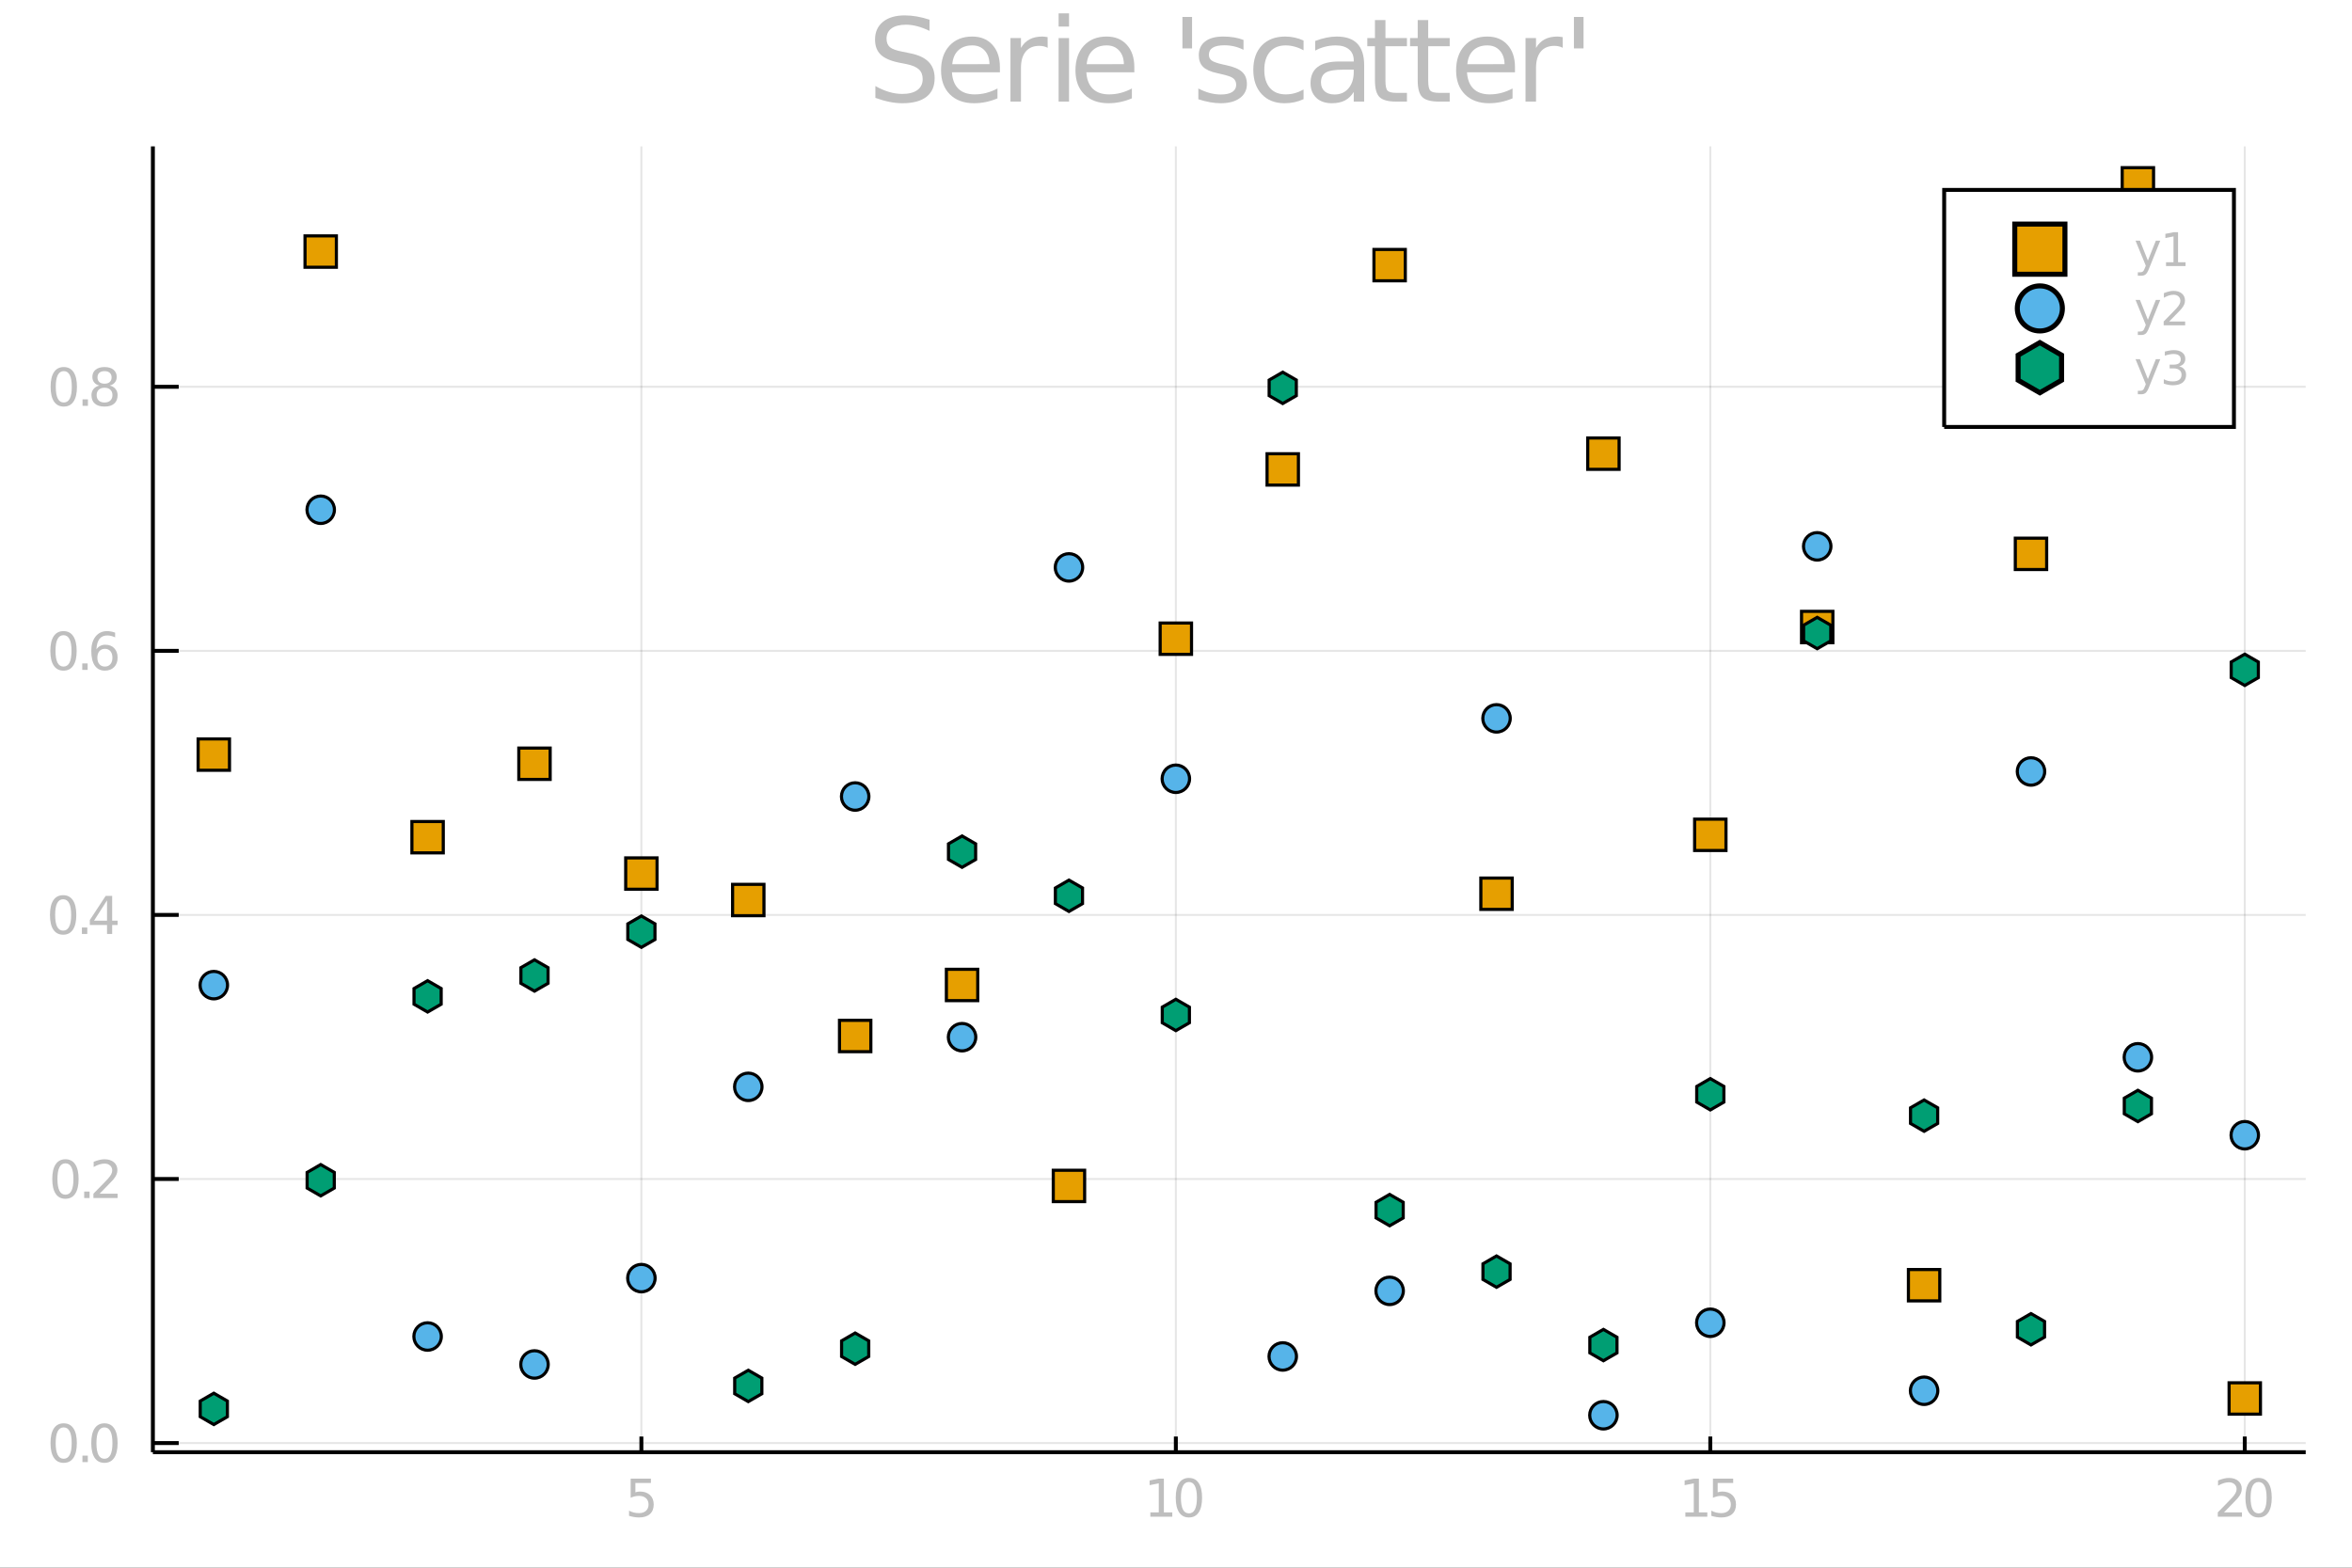 <?xml version="1.0" encoding="utf-8"?>
<svg xmlns="http://www.w3.org/2000/svg" xmlns:xlink="http://www.w3.org/1999/xlink" width="600" height="400" viewBox="0 0 2400 1600">
<rect x="0" y="0" width="2400" height="1600" fill="#333333" stroke="none"/>
<defs>
  <clipPath id="clip830">
    <rect x="0" y="0" width="2400" height="1600"/>
  </clipPath>
</defs>
<path clip-path="url(#clip830)" d="
M0 1600 L2400 1600 L2400 0 L0 0  Z
  " fill="#ffffff" fill-rule="evenodd" fill-opacity="1"/>
<defs>
  <clipPath id="clip831">
    <rect x="480" y="0" width="1681" height="1600"/>
  </clipPath>
</defs>
<path clip-path="url(#clip830)" d="
M156.002 1482.13 L2352.76 1482.13 L2352.76 149.392 L156.002 149.392  Z
  " fill="#ffffff" fill-rule="evenodd" fill-opacity="1"/>
<defs>
  <clipPath id="clip832">
    <rect x="156" y="149" width="2198" height="1334"/>
  </clipPath>
</defs>
<polyline clip-path="url(#clip832)" style="stroke:#000000; stroke-width:2; stroke-opacity:0.1; fill:none" points="
  654.471,1482.13 654.471,149.392 
  "/>
<polyline clip-path="url(#clip832)" style="stroke:#000000; stroke-width:2; stroke-opacity:0.1; fill:none" points="
  1199.84,1482.13 1199.84,149.392 
  "/>
<polyline clip-path="url(#clip832)" style="stroke:#000000; stroke-width:2; stroke-opacity:0.1; fill:none" points="
  1745.21,1482.13 1745.21,149.392 
  "/>
<polyline clip-path="url(#clip832)" style="stroke:#000000; stroke-width:2; stroke-opacity:0.1; fill:none" points="
  2290.58,1482.13 2290.58,149.392 
  "/>
<polyline clip-path="url(#clip830)" style="stroke:#000000; stroke-width:4; stroke-opacity:1; fill:none" points="
  156.002,1482.13 2352.76,1482.13 
  "/>
<polyline clip-path="url(#clip830)" style="stroke:#000000; stroke-width:4; stroke-opacity:1; fill:none" points="
  654.471,1482.13 654.471,1466.14 
  "/>
<polyline clip-path="url(#clip830)" style="stroke:#000000; stroke-width:4; stroke-opacity:1; fill:none" points="
  1199.84,1482.13 1199.84,1466.14 
  "/>
<polyline clip-path="url(#clip830)" style="stroke:#000000; stroke-width:4; stroke-opacity:1; fill:none" points="
  1745.21,1482.13 1745.21,1466.14 
  "/>
<polyline clip-path="url(#clip830)" style="stroke:#000000; stroke-width:4; stroke-opacity:1; fill:none" points="
  2290.58,1482.13 2290.58,1466.14 
  "/>
<path clip-path="url(#clip830)" d="M 0 0 M643.534 1509.1 L664.185 1509.1 L664.185 1513.53 L648.351 1513.53 L648.351 1523.06 Q649.497 1522.67 650.643 1522.49 Q651.789 1522.28 652.935 1522.28 Q659.445 1522.28 663.247 1525.85 Q667.049 1529.42 667.049 1535.51 Q667.049 1541.79 663.143 1545.28 Q659.237 1548.74 652.127 1548.74 Q649.679 1548.74 647.127 1548.32 Q644.601 1547.91 641.893 1547.07 L641.893 1541.79 Q644.237 1543.06 646.737 1543.69 Q649.237 1544.31 652.023 1544.31 Q656.528 1544.31 659.159 1541.94 Q661.789 1539.57 661.789 1535.51 Q661.789 1531.45 659.159 1529.08 Q656.528 1526.71 652.023 1526.71 Q649.914 1526.71 647.804 1527.18 Q645.721 1527.65 643.534 1528.64 L643.534 1509.1 Z" fill="#bebebe" fill-rule="evenodd" fill-opacity="1" /><path clip-path="url(#clip830)" d="M 0 0 M1173.83 1543.56 L1182.42 1543.56 L1182.42 1513.9 L1173.07 1515.77 L1173.07 1510.98 L1182.37 1509.1 L1187.63 1509.1 L1187.63 1543.56 L1196.22 1543.56 L1196.22 1547.98 L1173.83 1547.98 L1173.83 1543.56 Z" fill="#bebebe" fill-rule="evenodd" fill-opacity="1" /><path clip-path="url(#clip830)" d="M 0 0 M1213.18 1512.57 Q1209.11 1512.57 1207.06 1516.58 Q1205.02 1520.56 1205.02 1528.58 Q1205.02 1536.58 1207.06 1540.59 Q1209.11 1544.57 1213.18 1544.57 Q1217.26 1544.57 1219.29 1540.59 Q1221.35 1536.58 1221.35 1528.58 Q1221.35 1520.56 1219.29 1516.58 Q1217.26 1512.57 1213.18 1512.57 M1213.18 1508.4 Q1219.71 1508.4 1223.15 1513.58 Q1226.61 1518.74 1226.61 1528.58 Q1226.61 1538.4 1223.15 1543.58 Q1219.71 1548.74 1213.18 1548.74 Q1206.64 1548.74 1203.18 1543.58 Q1199.74 1538.4 1199.74 1528.58 Q1199.74 1518.74 1203.18 1513.58 Q1206.64 1508.4 1213.18 1508.4 Z" fill="#bebebe" fill-rule="evenodd" fill-opacity="1" /><path clip-path="url(#clip830)" d="M 0 0 M1719.76 1543.56 L1728.35 1543.56 L1728.35 1513.9 L1719 1515.77 L1719 1510.98 L1728.3 1509.1 L1733.56 1509.1 L1733.56 1543.56 L1742.15 1543.56 L1742.15 1547.98 L1719.76 1547.98 L1719.76 1543.56 Z" fill="#bebebe" fill-rule="evenodd" fill-opacity="1" /><path clip-path="url(#clip830)" d="M 0 0 M1747.91 1509.1 L1768.56 1509.1 L1768.56 1513.53 L1752.73 1513.53 L1752.73 1523.06 Q1753.87 1522.67 1755.02 1522.49 Q1756.16 1522.28 1757.31 1522.28 Q1763.82 1522.28 1767.62 1525.85 Q1771.42 1529.42 1771.42 1535.51 Q1771.42 1541.79 1767.52 1545.28 Q1763.61 1548.74 1756.5 1548.74 Q1754.05 1548.74 1751.5 1548.32 Q1748.98 1547.91 1746.27 1547.07 L1746.27 1541.79 Q1748.61 1543.06 1751.11 1543.69 Q1753.61 1544.31 1756.4 1544.31 Q1760.9 1544.31 1763.53 1541.94 Q1766.16 1539.57 1766.16 1535.51 Q1766.16 1531.45 1763.53 1529.08 Q1760.9 1526.71 1756.4 1526.71 Q1754.29 1526.71 1752.18 1527.18 Q1750.1 1527.65 1747.91 1528.64 L1747.91 1509.1 Z" fill="#bebebe" fill-rule="evenodd" fill-opacity="1" /><path clip-path="url(#clip830)" d="M 0 0 M2269.37 1543.56 L2287.73 1543.56 L2287.73 1547.98 L2263.04 1547.98 L2263.04 1543.56 Q2266.04 1540.46 2271.2 1535.25 Q2276.38 1530.02 2277.71 1528.5 Q2280.23 1525.67 2281.22 1523.71 Q2282.24 1521.73 2282.24 1519.83 Q2282.24 1516.73 2280.05 1514.78 Q2277.89 1512.83 2274.4 1512.83 Q2271.92 1512.83 2269.16 1513.69 Q2266.43 1514.55 2263.31 1516.29 L2263.31 1510.98 Q2266.48 1509.7 2269.24 1509.05 Q2272 1508.4 2274.29 1508.4 Q2280.34 1508.4 2283.93 1511.42 Q2287.52 1514.44 2287.52 1519.49 Q2287.52 1521.89 2286.61 1524.05 Q2285.73 1526.19 2283.36 1529.1 Q2282.71 1529.86 2279.22 1533.48 Q2275.73 1537.07 2269.37 1543.56 Z" fill="#bebebe" fill-rule="evenodd" fill-opacity="1" /><path clip-path="url(#clip830)" d="M 0 0 M2304.69 1512.57 Q2300.62 1512.57 2298.57 1516.58 Q2296.53 1520.56 2296.53 1528.58 Q2296.53 1536.58 2298.57 1540.59 Q2300.62 1544.57 2304.69 1544.57 Q2308.77 1544.57 2310.8 1540.59 Q2312.86 1536.58 2312.86 1528.58 Q2312.86 1520.56 2310.8 1516.58 Q2308.77 1512.57 2304.69 1512.57 M2304.69 1508.4 Q2311.22 1508.4 2314.66 1513.58 Q2318.12 1518.74 2318.12 1528.58 Q2318.12 1538.4 2314.66 1543.58 Q2311.22 1548.74 2304.69 1548.74 Q2298.15 1548.74 2294.69 1543.58 Q2291.25 1538.4 2291.25 1528.58 Q2291.25 1518.74 2294.69 1513.58 Q2298.15 1508.4 2304.69 1508.4 Z" fill="#bebebe" fill-rule="evenodd" fill-opacity="1" /><polyline clip-path="url(#clip832)" style="stroke:#000000; stroke-width:2; stroke-opacity:0.1; fill:none" points="
  156.002,1472.8 2352.76,1472.8 
  "/>
<polyline clip-path="url(#clip832)" style="stroke:#000000; stroke-width:2; stroke-opacity:0.1; fill:none" points="
  156.002,1203.29 2352.76,1203.29 
  "/>
<polyline clip-path="url(#clip832)" style="stroke:#000000; stroke-width:2; stroke-opacity:0.1; fill:none" points="
  156.002,933.78 2352.76,933.78 
  "/>
<polyline clip-path="url(#clip832)" style="stroke:#000000; stroke-width:2; stroke-opacity:0.1; fill:none" points="
  156.002,664.269 2352.76,664.269 
  "/>
<polyline clip-path="url(#clip832)" style="stroke:#000000; stroke-width:2; stroke-opacity:0.1; fill:none" points="
  156.002,394.758 2352.76,394.758 
  "/>
<polyline clip-path="url(#clip830)" style="stroke:#000000; stroke-width:4; stroke-opacity:1; fill:none" points="
  156.002,1482.13 156.002,149.392 
  "/>
<polyline clip-path="url(#clip830)" style="stroke:#000000; stroke-width:4; stroke-opacity:1; fill:none" points="
  156.002,1472.8 182.363,1472.8 
  "/>
<polyline clip-path="url(#clip830)" style="stroke:#000000; stroke-width:4; stroke-opacity:1; fill:none" points="
  156.002,1203.29 182.363,1203.29 
  "/>
<polyline clip-path="url(#clip830)" style="stroke:#000000; stroke-width:4; stroke-opacity:1; fill:none" points="
  156.002,933.78 182.363,933.78 
  "/>
<polyline clip-path="url(#clip830)" style="stroke:#000000; stroke-width:4; stroke-opacity:1; fill:none" points="
  156.002,664.269 182.363,664.269 
  "/>
<polyline clip-path="url(#clip830)" style="stroke:#000000; stroke-width:4; stroke-opacity:1; fill:none" points="
  156.002,394.758 182.363,394.758 
  "/>
<path clip-path="url(#clip830)" d="M 0 0 M64.976 1456.82 Q60.914 1456.82 58.857 1460.84 Q56.825 1464.82 56.825 1472.84 Q56.825 1480.84 58.857 1484.85 Q60.914 1488.83 64.976 1488.83 Q69.065 1488.83 71.096 1484.85 Q73.153 1480.84 73.153 1472.84 Q73.153 1464.82 71.096 1460.84 Q69.065 1456.82 64.976 1456.82 M64.976 1452.66 Q71.513 1452.66 74.95 1457.84 Q78.414 1463 78.414 1472.84 Q78.414 1482.66 74.95 1487.84 Q71.513 1493 64.976 1493 Q58.44 1493 54.977 1487.84 Q51.539 1482.66 51.539 1472.84 Q51.539 1463 54.977 1457.84 Q58.44 1452.66 64.976 1452.66 Z" fill="#bebebe" fill-rule="evenodd" fill-opacity="1" /><path clip-path="url(#clip830)" d="M 0 0 M84.117 1485.63 L89.612 1485.63 L89.612 1492.24 L84.117 1492.24 L84.117 1485.63 Z" fill="#bebebe" fill-rule="evenodd" fill-opacity="1" /><path clip-path="url(#clip830)" d="M 0 0 M106.565 1456.82 Q102.502 1456.82 100.445 1460.84 Q98.414 1464.82 98.414 1472.84 Q98.414 1480.84 100.445 1484.85 Q102.502 1488.83 106.565 1488.83 Q110.653 1488.83 112.685 1484.85 Q114.742 1480.84 114.742 1472.84 Q114.742 1464.82 112.685 1460.84 Q110.653 1456.82 106.565 1456.82 M106.565 1452.66 Q113.101 1452.66 116.539 1457.84 Q120.002 1463 120.002 1472.84 Q120.002 1482.66 116.539 1487.84 Q113.101 1493 106.565 1493 Q100.028 1493 96.565 1487.84 Q93.127 1482.66 93.127 1472.84 Q93.127 1463 96.565 1457.84 Q100.028 1452.66 106.565 1452.66 Z" fill="#bebebe" fill-rule="evenodd" fill-opacity="1" /><path clip-path="url(#clip830)" d="M 0 0 M66.773 1187.31 Q62.711 1187.31 60.654 1191.32 Q58.622 1195.31 58.622 1203.33 Q58.622 1211.32 60.654 1215.33 Q62.711 1219.32 66.773 1219.32 Q70.862 1219.32 72.893 1215.33 Q74.95 1211.32 74.95 1203.33 Q74.95 1195.31 72.893 1191.32 Q70.862 1187.31 66.773 1187.31 M66.773 1183.15 Q73.31 1183.15 76.747 1188.33 Q80.211 1193.49 80.211 1203.33 Q80.211 1213.15 76.747 1218.33 Q73.31 1223.49 66.773 1223.49 Q60.237 1223.49 56.773 1218.33 Q53.336 1213.15 53.336 1203.33 Q53.336 1193.49 56.773 1188.33 Q60.237 1183.15 66.773 1183.15 Z" fill="#bebebe" fill-rule="evenodd" fill-opacity="1" /><path clip-path="url(#clip830)" d="M 0 0 M85.914 1216.12 L91.409 1216.12 L91.409 1222.73 L85.914 1222.73 L85.914 1216.12 Z" fill="#bebebe" fill-rule="evenodd" fill-opacity="1" /><path clip-path="url(#clip830)" d="M 0 0 M101.643 1218.3 L120.002 1218.3 L120.002 1222.73 L95.315 1222.73 L95.315 1218.3 Q98.31 1215.2 103.466 1210 Q108.648 1204.76 109.976 1203.25 Q112.502 1200.41 113.492 1198.46 Q114.507 1196.48 114.507 1194.58 Q114.507 1191.48 112.32 1189.53 Q110.158 1187.57 106.669 1187.57 Q104.195 1187.57 101.435 1188.43 Q98.7 1189.29 95.575 1191.04 L95.575 1185.73 Q98.752 1184.45 101.513 1183.8 Q104.273 1183.15 106.565 1183.15 Q112.606 1183.15 116.2 1186.17 Q119.794 1189.19 119.794 1194.24 Q119.794 1196.64 118.882 1198.8 Q117.997 1200.93 115.627 1203.85 Q114.976 1204.61 111.487 1208.23 Q107.997 1211.82 101.643 1218.3 Z" fill="#bebebe" fill-rule="evenodd" fill-opacity="1" /><path clip-path="url(#clip830)" d="M 0 0 M64.43 917.803 Q60.367 917.803 58.31 921.814 Q56.279 925.798 56.279 933.819 Q56.279 941.814 58.31 945.824 Q60.367 949.808 64.43 949.808 Q68.518 949.808 70.549 945.824 Q72.607 941.814 72.607 933.819 Q72.607 925.798 70.549 921.814 Q68.518 917.803 64.43 917.803 M64.43 913.637 Q70.966 913.637 74.403 918.819 Q77.867 923.975 77.867 933.819 Q77.867 943.636 74.403 948.819 Q70.966 953.975 64.43 953.975 Q57.893 953.975 54.43 948.819 Q50.992 943.636 50.992 933.819 Q50.992 923.975 54.43 918.819 Q57.893 913.637 64.43 913.637 Z" fill="#bebebe" fill-rule="evenodd" fill-opacity="1" /><path clip-path="url(#clip830)" d="M 0 0 M83.57 946.605 L89.065 946.605 L89.065 953.22 L83.57 953.22 L83.57 946.605 Z" fill="#bebebe" fill-rule="evenodd" fill-opacity="1" /><path clip-path="url(#clip830)" d="M 0 0 M109.221 918.923 L95.94 939.678 L109.221 939.678 L109.221 918.923 M107.841 914.34 L114.455 914.34 L114.455 939.678 L120.002 939.678 L120.002 944.053 L114.455 944.053 L114.455 953.22 L109.221 953.22 L109.221 944.053 L91.669 944.053 L91.669 938.975 L107.841 914.34 Z" fill="#bebebe" fill-rule="evenodd" fill-opacity="1" /><path clip-path="url(#clip830)" d="M 0 0 M64.794 648.292 Q60.732 648.292 58.674 652.303 Q56.643 656.287 56.643 664.308 Q56.643 672.303 58.674 676.313 Q60.732 680.297 64.794 680.297 Q68.883 680.297 70.914 676.313 Q72.971 672.303 72.971 664.308 Q72.971 656.287 70.914 652.303 Q68.883 648.292 64.794 648.292 M64.794 644.126 Q71.331 644.126 74.768 649.308 Q78.232 654.464 78.232 664.308 Q78.232 674.126 74.768 679.308 Q71.331 684.464 64.794 684.464 Q58.258 684.464 54.794 679.308 Q51.357 674.126 51.357 664.308 Q51.357 654.464 54.794 649.308 Q58.258 644.126 64.794 644.126 Z" fill="#bebebe" fill-rule="evenodd" fill-opacity="1" /><path clip-path="url(#clip830)" d="M 0 0 M83.935 677.094 L89.429 677.094 L89.429 683.709 L83.935 683.709 L83.935 677.094 Z" fill="#bebebe" fill-rule="evenodd" fill-opacity="1" /><path clip-path="url(#clip830)" d="M 0 0 M107.033 662.173 Q103.492 662.173 101.409 664.594 Q99.351 667.016 99.351 671.235 Q99.351 675.428 101.409 677.876 Q103.492 680.297 107.033 680.297 Q110.575 680.297 112.632 677.876 Q114.716 675.428 114.716 671.235 Q114.716 667.016 112.632 664.594 Q110.575 662.173 107.033 662.173 M117.476 645.688 L117.476 650.48 Q115.497 649.542 113.466 649.048 Q111.461 648.553 109.481 648.553 Q104.273 648.553 101.513 652.068 Q98.778 655.584 98.388 662.693 Q99.924 660.428 102.242 659.23 Q104.56 658.006 107.346 658.006 Q113.205 658.006 116.591 661.574 Q120.002 665.115 120.002 671.235 Q120.002 677.225 116.461 680.844 Q112.919 684.464 107.033 684.464 Q100.289 684.464 96.721 679.308 Q93.153 674.126 93.153 664.308 Q93.153 655.089 97.528 649.621 Q101.903 644.126 109.273 644.126 Q111.252 644.126 113.257 644.516 Q115.289 644.907 117.476 645.688 Z" fill="#bebebe" fill-rule="evenodd" fill-opacity="1" /><path clip-path="url(#clip830)" d="M 0 0 M65.081 378.782 Q61.018 378.782 58.961 382.792 Q56.93 386.776 56.93 394.797 Q56.93 402.792 58.961 406.802 Q61.018 410.787 65.081 410.787 Q69.169 410.787 71.2 406.802 Q73.258 402.792 73.258 394.797 Q73.258 386.776 71.2 382.792 Q69.169 378.782 65.081 378.782 M65.081 374.615 Q71.617 374.615 75.055 379.797 Q78.518 384.954 78.518 394.797 Q78.518 404.615 75.055 409.797 Q71.617 414.953 65.081 414.953 Q58.544 414.953 55.081 409.797 Q51.643 404.615 51.643 394.797 Q51.643 384.954 55.081 379.797 Q58.544 374.615 65.081 374.615 Z" fill="#bebebe" fill-rule="evenodd" fill-opacity="1" /><path clip-path="url(#clip830)" d="M 0 0 M84.221 407.584 L89.716 407.584 L89.716 414.198 L84.221 414.198 L84.221 407.584 Z" fill="#bebebe" fill-rule="evenodd" fill-opacity="1" /><path clip-path="url(#clip830)" d="M 0 0 M106.669 395.735 Q102.919 395.735 100.757 397.74 Q98.622 399.745 98.622 403.261 Q98.622 406.776 100.757 408.782 Q102.919 410.787 106.669 410.787 Q110.419 410.787 112.58 408.782 Q114.742 406.75 114.742 403.261 Q114.742 399.745 112.58 397.74 Q110.445 395.735 106.669 395.735 M101.409 393.495 Q98.023 392.662 96.122 390.344 Q94.247 388.026 94.247 384.693 Q94.247 380.032 97.554 377.323 Q100.888 374.615 106.669 374.615 Q112.476 374.615 115.783 377.323 Q119.091 380.032 119.091 384.693 Q119.091 388.026 117.19 390.344 Q115.315 392.662 111.955 393.495 Q115.757 394.381 117.867 396.959 Q120.002 399.537 120.002 403.261 Q120.002 408.912 116.539 411.933 Q113.101 414.953 106.669 414.953 Q100.237 414.953 96.773 411.933 Q93.336 408.912 93.336 403.261 Q93.336 399.537 95.471 396.959 Q97.606 394.381 101.409 393.495 M99.481 385.188 Q99.481 388.209 101.356 389.901 Q103.257 391.594 106.669 391.594 Q110.054 391.594 111.955 389.901 Q113.882 388.209 113.882 385.188 Q113.882 382.167 111.955 380.474 Q110.054 378.782 106.669 378.782 Q103.257 378.782 101.356 380.474 Q99.481 382.167 99.481 385.188 Z" fill="#bebebe" fill-rule="evenodd" fill-opacity="1" /><path clip-path="url(#clip830)" d="M 0 0 M948.507 20.116 L948.507 31.516 Q941.852 28.333 935.949 26.771 Q930.046 25.208 924.549 25.208 Q915 25.208 909.792 28.912 Q904.641 32.616 904.641 39.444 Q904.641 45.173 908.056 48.125 Q911.528 51.018 921.134 52.812 L928.194 54.259 Q941.273 56.747 947.465 63.055 Q953.715 69.305 953.715 79.838 Q953.715 92.395 945.266 98.877 Q936.875 105.358 920.613 105.358 Q914.479 105.358 907.535 103.969 Q900.648 102.58 893.241 99.861 L893.241 87.824 Q900.359 91.817 907.188 93.842 Q914.016 95.868 920.613 95.868 Q930.625 95.868 936.065 91.932 Q941.505 87.997 941.505 80.706 Q941.505 74.34 937.569 70.752 Q933.692 67.164 924.78 65.37 L917.662 63.981 Q904.583 61.377 898.739 55.822 Q892.894 50.266 892.894 40.37 Q892.894 28.912 900.938 22.315 Q909.039 15.717 923.218 15.717 Q929.294 15.717 935.602 16.817 Q941.91 17.917 948.507 20.116 Z" fill="#bebebe" fill-rule="evenodd" fill-opacity="1" /><path clip-path="url(#clip830)" d="M 0 0 M1020.32 68.611 L1020.32 73.819 L971.366 73.819 Q972.06 84.814 977.963 90.601 Q983.923 96.331 994.514 96.331 Q1000.65 96.331 1006.38 94.826 Q1012.16 93.321 1017.84 90.312 L1017.84 100.381 Q1012.11 102.812 1006.09 104.085 Q1000.07 105.358 993.877 105.358 Q978.368 105.358 969.282 96.331 Q960.254 87.303 960.254 71.909 Q960.254 55.995 968.819 46.678 Q977.442 37.303 992.025 37.303 Q1005.1 37.303 1012.68 45.752 Q1020.32 54.143 1020.32 68.611 M1009.68 65.486 Q1009.56 56.747 1004.76 51.539 Q1000.01 46.331 992.141 46.331 Q983.229 46.331 977.847 51.365 Q972.523 56.4 971.713 65.544 L1009.68 65.486 Z" fill="#bebebe" fill-rule="evenodd" fill-opacity="1" /><path clip-path="url(#clip830)" d="M 0 0 M1069.05 48.819 Q1067.26 47.778 1065.12 47.315 Q1063.03 46.794 1060.49 46.794 Q1051.46 46.794 1046.6 52.697 Q1041.79 58.541 1041.79 69.537 L1041.79 103.68 L1031.09 103.68 L1031.09 38.865 L1041.79 38.865 L1041.79 48.935 Q1045.15 43.032 1050.53 40.197 Q1055.91 37.303 1063.61 37.303 Q1064.71 37.303 1066.04 37.477 Q1067.37 37.592 1068.99 37.882 L1069.05 48.819 Z" fill="#bebebe" fill-rule="evenodd" fill-opacity="1" /><path clip-path="url(#clip830)" d="M 0 0 M1080.22 38.865 L1090.87 38.865 L1090.87 103.68 L1080.22 103.68 L1080.22 38.865 M1080.22 13.634 L1090.87 13.634 L1090.87 27.118 L1080.22 27.118 L1080.22 13.634 Z" fill="#bebebe" fill-rule="evenodd" fill-opacity="1" /><path clip-path="url(#clip830)" d="M 0 0 M1157.48 68.611 L1157.48 73.819 L1108.52 73.819 Q1109.21 84.814 1115.11 90.601 Q1121.08 96.331 1131.67 96.331 Q1137.8 96.331 1143.53 94.826 Q1149.32 93.321 1154.99 90.312 L1154.99 100.381 Q1149.26 102.812 1143.24 104.085 Q1137.22 105.358 1131.03 105.358 Q1115.52 105.358 1106.43 96.331 Q1097.41 87.303 1097.41 71.909 Q1097.41 55.995 1105.97 46.678 Q1114.59 37.303 1129.18 37.303 Q1142.26 37.303 1149.84 45.752 Q1157.48 54.143 1157.48 68.611 M1146.83 65.486 Q1146.71 56.747 1141.91 51.539 Q1137.16 46.331 1129.29 46.331 Q1120.38 46.331 1115 51.365 Q1109.67 56.4 1108.86 65.544 L1146.83 65.486 Z" fill="#bebebe" fill-rule="evenodd" fill-opacity="1" /><path clip-path="url(#clip830)" d="M 0 0 M1216.39 17.28 L1216.39 49.398 L1206.55 49.398 L1206.55 17.28 L1216.39 17.28 Z" fill="#bebebe" fill-rule="evenodd" fill-opacity="1" /><path clip-path="url(#clip830)" d="M 0 0 M1268.88 40.775 L1268.88 50.845 Q1264.36 48.53 1259.5 47.372 Q1254.64 46.215 1249.43 46.215 Q1241.5 46.215 1237.51 48.646 Q1233.57 51.076 1233.57 55.937 Q1233.57 59.641 1236.41 61.782 Q1239.25 63.865 1247.81 65.775 L1251.46 66.585 Q1262.8 69.016 1267.54 73.472 Q1272.35 77.87 1272.35 85.798 Q1272.35 94.826 1265.17 100.092 Q1258.05 105.358 1245.55 105.358 Q1240.35 105.358 1234.67 104.317 Q1229.06 103.333 1222.81 101.307 L1222.81 90.312 Q1228.71 93.379 1234.44 94.942 Q1240.17 96.446 1245.79 96.446 Q1253.31 96.446 1257.36 93.9 Q1261.41 91.296 1261.41 86.608 Q1261.41 82.268 1258.46 79.953 Q1255.57 77.638 1245.67 75.497 L1241.97 74.629 Q1232.07 72.546 1227.67 68.263 Q1223.27 63.923 1223.27 56.4 Q1223.27 47.257 1229.76 42.28 Q1236.24 37.303 1248.16 37.303 Q1254.06 37.303 1259.27 38.171 Q1264.48 39.039 1268.88 40.775 Z" fill="#bebebe" fill-rule="evenodd" fill-opacity="1" /><path clip-path="url(#clip830)" d="M 0 0 M1330.16 41.354 L1330.16 51.308 Q1325.65 48.819 1321.07 47.604 Q1316.56 46.331 1311.93 46.331 Q1301.57 46.331 1295.84 52.928 Q1290.11 59.467 1290.11 71.331 Q1290.11 83.194 1295.84 89.791 Q1301.57 96.331 1311.93 96.331 Q1316.56 96.331 1321.07 95.115 Q1325.65 93.842 1330.16 91.354 L1330.16 101.192 Q1325.7 103.275 1320.9 104.317 Q1316.16 105.358 1310.77 105.358 Q1296.13 105.358 1287.51 96.157 Q1278.89 86.956 1278.89 71.331 Q1278.89 55.474 1287.57 46.389 Q1296.31 37.303 1311.47 37.303 Q1316.39 37.303 1321.07 38.345 Q1325.76 39.328 1330.16 41.354 Z" fill="#bebebe" fill-rule="evenodd" fill-opacity="1" /><path clip-path="url(#clip830)" d="M 0 0 M1370.78 71.099 Q1357.88 71.099 1352.9 74.05 Q1347.93 77.002 1347.93 84.12 Q1347.93 89.791 1351.63 93.148 Q1355.39 96.446 1361.81 96.446 Q1370.67 96.446 1375.99 90.196 Q1381.37 83.888 1381.37 73.472 L1381.37 71.099 L1370.78 71.099 M1392.02 66.701 L1392.02 103.68 L1381.37 103.68 L1381.37 93.842 Q1377.73 99.745 1372.29 102.58 Q1366.85 105.358 1358.98 105.358 Q1349.03 105.358 1343.12 99.803 Q1337.28 94.189 1337.28 84.814 Q1337.28 73.877 1344.57 68.321 Q1351.92 62.766 1366.44 62.766 L1381.37 62.766 L1381.37 61.724 Q1381.37 54.375 1376.51 50.382 Q1371.71 46.331 1362.97 46.331 Q1357.42 46.331 1352.15 47.662 Q1346.88 48.993 1342.02 51.655 L1342.02 41.817 Q1347.87 39.56 1353.37 38.46 Q1358.86 37.303 1364.07 37.303 Q1378.13 37.303 1385.08 44.595 Q1392.02 51.886 1392.02 66.701 Z" fill="#bebebe" fill-rule="evenodd" fill-opacity="1" /><path clip-path="url(#clip830)" d="M 0 0 M1413.72 20.463 L1413.72 38.865 L1435.66 38.865 L1435.66 47.141 L1413.72 47.141 L1413.72 82.326 Q1413.72 90.254 1415.87 92.511 Q1418.06 94.768 1424.72 94.768 L1435.66 94.768 L1435.66 103.68 L1424.72 103.68 Q1412.39 103.68 1407.71 99.108 Q1403.02 94.479 1403.02 82.326 L1403.02 47.141 L1395.21 47.141 L1395.21 38.865 L1403.02 38.865 L1403.02 20.463 L1413.72 20.463 Z" fill="#bebebe" fill-rule="evenodd" fill-opacity="1" /><path clip-path="url(#clip830)" d="M 0 0 M1457.36 20.463 L1457.36 38.865 L1479.29 38.865 L1479.29 47.141 L1457.36 47.141 L1457.36 82.326 Q1457.36 90.254 1459.5 92.511 Q1461.7 94.768 1468.35 94.768 L1479.29 94.768 L1479.29 103.68 L1468.35 103.68 Q1456.03 103.68 1451.34 99.108 Q1446.65 94.479 1446.65 82.326 L1446.65 47.141 L1438.84 47.141 L1438.84 38.865 L1446.65 38.865 L1446.65 20.463 L1457.36 20.463 Z" fill="#bebebe" fill-rule="evenodd" fill-opacity="1" /><path clip-path="url(#clip830)" d="M 0 0 M1545.9 68.611 L1545.9 73.819 L1496.94 73.819 Q1497.64 84.814 1503.54 90.601 Q1509.5 96.331 1520.09 96.331 Q1526.22 96.331 1531.95 94.826 Q1537.74 93.321 1543.41 90.312 L1543.41 100.381 Q1537.68 102.812 1531.66 104.085 Q1525.64 105.358 1519.45 105.358 Q1503.94 105.358 1494.86 96.331 Q1485.83 87.303 1485.83 71.909 Q1485.83 55.995 1494.4 46.678 Q1503.02 37.303 1517.6 37.303 Q1530.68 37.303 1538.26 45.752 Q1545.9 54.143 1545.9 68.611 M1535.25 65.486 Q1535.14 56.747 1530.33 51.539 Q1525.59 46.331 1517.72 46.331 Q1508.8 46.331 1503.42 51.365 Q1498.1 56.4 1497.29 65.544 L1535.25 65.486 Z" fill="#bebebe" fill-rule="evenodd" fill-opacity="1" /><path clip-path="url(#clip830)" d="M 0 0 M1594.63 48.819 Q1592.83 47.778 1590.69 47.315 Q1588.61 46.794 1586.06 46.794 Q1577.03 46.794 1572.17 52.697 Q1567.37 58.541 1567.37 69.537 L1567.37 103.68 L1556.66 103.68 L1556.66 38.865 L1567.37 38.865 L1567.37 48.935 Q1570.73 43.032 1576.11 40.197 Q1581.49 37.303 1589.19 37.303 Q1590.29 37.303 1591.62 37.477 Q1592.95 37.592 1594.57 37.882 L1594.63 48.819 Z" fill="#bebebe" fill-rule="evenodd" fill-opacity="1" /><path clip-path="url(#clip830)" d="M 0 0 M1615.86 17.28 L1615.86 49.398 L1606.03 49.398 L1606.03 17.28 L1615.86 17.28 Z" fill="#bebebe" fill-rule="evenodd" fill-opacity="1" /><path clip-path="url(#clip832)" d="M202.174 754.146 L202.174 786.146 L234.174 786.146 L234.174 754.146 L202.174 754.146 Z" fill="#e69f00" fill-rule="evenodd" fill-opacity="1" stroke="#000000" stroke-opacity="1" stroke-width="3.2"/>
<path clip-path="url(#clip832)" d="M311.249 240.755 L311.249 272.755 L343.249 272.755 L343.249 240.755 L311.249 240.755 Z" fill="#e69f00" fill-rule="evenodd" fill-opacity="1" stroke="#000000" stroke-opacity="1" stroke-width="3.2"/>
<path clip-path="url(#clip832)" d="M420.323 838.452 L420.323 870.452 L452.323 870.452 L452.323 838.452 L420.323 838.452 Z" fill="#e69f00" fill-rule="evenodd" fill-opacity="1" stroke="#000000" stroke-opacity="1" stroke-width="3.2"/>
<path clip-path="url(#clip832)" d="M529.397 763.49 L529.397 795.49 L561.397 795.49 L561.397 763.49 L529.397 763.49 Z" fill="#e69f00" fill-rule="evenodd" fill-opacity="1" stroke="#000000" stroke-opacity="1" stroke-width="3.2"/>
<path clip-path="url(#clip832)" d="M638.471 875.576 L638.471 907.576 L670.471 907.576 L670.471 875.576 L638.471 875.576 Z" fill="#e69f00" fill-rule="evenodd" fill-opacity="1" stroke="#000000" stroke-opacity="1" stroke-width="3.2"/>
<path clip-path="url(#clip832)" d="M747.545 902.579 L747.545 934.579 L779.545 934.579 L779.545 902.579 L747.545 902.579 Z" fill="#e69f00" fill-rule="evenodd" fill-opacity="1" stroke="#000000" stroke-opacity="1" stroke-width="3.2"/>
<path clip-path="url(#clip832)" d="M856.619 1041.36 L856.619 1073.36 L888.619 1073.36 L888.619 1041.36 L856.619 1041.36 Z" fill="#e69f00" fill-rule="evenodd" fill-opacity="1" stroke="#000000" stroke-opacity="1" stroke-width="3.2"/>
<path clip-path="url(#clip832)" d="M965.694 989.274 L965.694 1021.27 L997.694 1021.27 L997.694 989.274 L965.694 989.274 Z" fill="#e69f00" fill-rule="evenodd" fill-opacity="1" stroke="#000000" stroke-opacity="1" stroke-width="3.2"/>
<path clip-path="url(#clip832)" d="M1074.77 1194.38 L1074.77 1226.38 L1106.77 1226.38 L1106.77 1194.38 L1074.77 1194.38 Z" fill="#e69f00" fill-rule="evenodd" fill-opacity="1" stroke="#000000" stroke-opacity="1" stroke-width="3.2"/>
<path clip-path="url(#clip832)" d="M1183.84 635.86 L1183.84 667.86 L1215.84 667.86 L1215.84 635.86 L1183.84 635.86 Z" fill="#e69f00" fill-rule="evenodd" fill-opacity="1" stroke="#000000" stroke-opacity="1" stroke-width="3.2"/>
<path clip-path="url(#clip832)" d="M1292.92 463.091 L1292.92 495.091 L1324.92 495.091 L1324.92 463.091 L1292.92 463.091 Z" fill="#e69f00" fill-rule="evenodd" fill-opacity="1" stroke="#000000" stroke-opacity="1" stroke-width="3.2"/>
<path clip-path="url(#clip832)" d="M1401.99 254.59 L1401.99 286.59 L1433.99 286.59 L1433.99 254.59 L1401.99 254.59 Z" fill="#e69f00" fill-rule="evenodd" fill-opacity="1" stroke="#000000" stroke-opacity="1" stroke-width="3.2"/>
<path clip-path="url(#clip832)" d="M1511.06 896.156 L1511.06 928.156 L1543.06 928.156 L1543.06 896.156 L1511.06 896.156 Z" fill="#e69f00" fill-rule="evenodd" fill-opacity="1" stroke="#000000" stroke-opacity="1" stroke-width="3.2"/>
<path clip-path="url(#clip832)" d="M1620.14 447.016 L1620.14 479.016 L1652.14 479.016 L1652.14 447.016 L1620.14 447.016 Z" fill="#e69f00" fill-rule="evenodd" fill-opacity="1" stroke="#000000" stroke-opacity="1" stroke-width="3.2"/>
<path clip-path="url(#clip832)" d="M1729.21 836.031 L1729.21 868.031 L1761.21 868.031 L1761.21 836.031 L1729.21 836.031 Z" fill="#e69f00" fill-rule="evenodd" fill-opacity="1" stroke="#000000" stroke-opacity="1" stroke-width="3.2"/>
<path clip-path="url(#clip832)" d="M1838.29 623.94 L1838.29 655.94 L1870.29 655.94 L1870.29 623.94 L1838.29 623.94 Z" fill="#e69f00" fill-rule="evenodd" fill-opacity="1" stroke="#000000" stroke-opacity="1" stroke-width="3.2"/>
<path clip-path="url(#clip832)" d="M1947.36 1295.7 L1947.36 1327.7 L1979.36 1327.7 L1979.36 1295.7 L1947.36 1295.7 Z" fill="#e69f00" fill-rule="evenodd" fill-opacity="1" stroke="#000000" stroke-opacity="1" stroke-width="3.2"/>
<path clip-path="url(#clip832)" d="M2056.44 549.273 L2056.44 581.273 L2088.44 581.273 L2088.44 549.273 L2056.44 549.273 Z" fill="#e69f00" fill-rule="evenodd" fill-opacity="1" stroke="#000000" stroke-opacity="1" stroke-width="3.2"/>
<path clip-path="url(#clip832)" d="M2165.51 171.111 L2165.51 203.111 L2197.51 203.111 L2197.51 171.111 L2165.51 171.111 Z" fill="#e69f00" fill-rule="evenodd" fill-opacity="1" stroke="#000000" stroke-opacity="1" stroke-width="3.2"/>
<path clip-path="url(#clip832)" d="M2274.58 1411.3 L2274.58 1443.3 L2306.58 1443.3 L2306.58 1411.3 L2274.58 1411.3 Z" fill="#e69f00" fill-rule="evenodd" fill-opacity="1" stroke="#000000" stroke-opacity="1" stroke-width="3.2"/>
<circle clip-path="url(#clip832)" cx="218.174" cy="1005.43" r="14" fill="#56b4e9" fill-rule="evenodd" fill-opacity="1" stroke="#000000" stroke-opacity="1" stroke-width="3.2"/>
<circle clip-path="url(#clip832)" cx="327.249" cy="520.242" r="14" fill="#56b4e9" fill-rule="evenodd" fill-opacity="1" stroke="#000000" stroke-opacity="1" stroke-width="3.2"/>
<circle clip-path="url(#clip832)" cx="436.323" cy="1364.04" r="14" fill="#56b4e9" fill-rule="evenodd" fill-opacity="1" stroke="#000000" stroke-opacity="1" stroke-width="3.2"/>
<circle clip-path="url(#clip832)" cx="545.397" cy="1392.57" r="14" fill="#56b4e9" fill-rule="evenodd" fill-opacity="1" stroke="#000000" stroke-opacity="1" stroke-width="3.2"/>
<circle clip-path="url(#clip832)" cx="654.471" cy="1304.46" r="14" fill="#56b4e9" fill-rule="evenodd" fill-opacity="1" stroke="#000000" stroke-opacity="1" stroke-width="3.2"/>
<circle clip-path="url(#clip832)" cx="763.545" cy="1109.23" r="14" fill="#56b4e9" fill-rule="evenodd" fill-opacity="1" stroke="#000000" stroke-opacity="1" stroke-width="3.2"/>
<circle clip-path="url(#clip832)" cx="872.619" cy="812.92" r="14" fill="#56b4e9" fill-rule="evenodd" fill-opacity="1" stroke="#000000" stroke-opacity="1" stroke-width="3.2"/>
<circle clip-path="url(#clip832)" cx="981.694" cy="1058.55" r="14" fill="#56b4e9" fill-rule="evenodd" fill-opacity="1" stroke="#000000" stroke-opacity="1" stroke-width="3.2"/>
<circle clip-path="url(#clip832)" cx="1090.77" cy="579.09" r="14" fill="#56b4e9" fill-rule="evenodd" fill-opacity="1" stroke="#000000" stroke-opacity="1" stroke-width="3.2"/>
<circle clip-path="url(#clip832)" cx="1199.84" cy="794.81" r="14" fill="#56b4e9" fill-rule="evenodd" fill-opacity="1" stroke="#000000" stroke-opacity="1" stroke-width="3.2"/>
<circle clip-path="url(#clip832)" cx="1308.92" cy="1384.4" r="14" fill="#56b4e9" fill-rule="evenodd" fill-opacity="1" stroke="#000000" stroke-opacity="1" stroke-width="3.2"/>
<circle clip-path="url(#clip832)" cx="1417.99" cy="1317.46" r="14" fill="#56b4e9" fill-rule="evenodd" fill-opacity="1" stroke="#000000" stroke-opacity="1" stroke-width="3.2"/>
<circle clip-path="url(#clip832)" cx="1527.06" cy="733.161" r="14" fill="#56b4e9" fill-rule="evenodd" fill-opacity="1" stroke="#000000" stroke-opacity="1" stroke-width="3.2"/>
<circle clip-path="url(#clip832)" cx="1636.14" cy="1444.41" r="14" fill="#56b4e9" fill-rule="evenodd" fill-opacity="1" stroke="#000000" stroke-opacity="1" stroke-width="3.2"/>
<circle clip-path="url(#clip832)" cx="1745.21" cy="1350.01" r="14" fill="#56b4e9" fill-rule="evenodd" fill-opacity="1" stroke="#000000" stroke-opacity="1" stroke-width="3.2"/>
<circle clip-path="url(#clip832)" cx="1854.29" cy="557.594" r="14" fill="#56b4e9" fill-rule="evenodd" fill-opacity="1" stroke="#000000" stroke-opacity="1" stroke-width="3.2"/>
<circle clip-path="url(#clip832)" cx="1963.36" cy="1419.4" r="14" fill="#56b4e9" fill-rule="evenodd" fill-opacity="1" stroke="#000000" stroke-opacity="1" stroke-width="3.2"/>
<circle clip-path="url(#clip832)" cx="2072.44" cy="787.356" r="14" fill="#56b4e9" fill-rule="evenodd" fill-opacity="1" stroke="#000000" stroke-opacity="1" stroke-width="3.2"/>
<circle clip-path="url(#clip832)" cx="2181.51" cy="1079.08" r="14" fill="#56b4e9" fill-rule="evenodd" fill-opacity="1" stroke="#000000" stroke-opacity="1" stroke-width="3.2"/>
<circle clip-path="url(#clip832)" cx="2290.58" cy="1158.61" r="14" fill="#56b4e9" fill-rule="evenodd" fill-opacity="1" stroke="#000000" stroke-opacity="1" stroke-width="3.2"/>
<path clip-path="url(#clip832)" d="M218.174 1453.92 L204.318 1445.92 L204.318 1429.92 L218.174 1421.92 L232.03 1429.92 L232.03 1445.92 Z" fill="#009e73" fill-rule="evenodd" fill-opacity="1" stroke="#000000" stroke-opacity="1" stroke-width="3.2"/>
<path clip-path="url(#clip832)" d="M327.249 1220.56 L313.393 1212.56 L313.393 1196.56 L327.249 1188.56 L341.105 1196.56 L341.105 1212.56 Z" fill="#009e73" fill-rule="evenodd" fill-opacity="1" stroke="#000000" stroke-opacity="1" stroke-width="3.2"/>
<path clip-path="url(#clip832)" d="M436.323 1032.9 L422.467 1024.9 L422.467 1008.9 L436.323 1000.9 L450.179 1008.9 L450.179 1024.9 Z" fill="#009e73" fill-rule="evenodd" fill-opacity="1" stroke="#000000" stroke-opacity="1" stroke-width="3.2"/>
<path clip-path="url(#clip832)" d="M545.397 1011.59 L531.541 1003.59 L531.541 987.591 L545.397 979.591 L559.253 987.591 L559.253 1003.59 Z" fill="#009e73" fill-rule="evenodd" fill-opacity="1" stroke="#000000" stroke-opacity="1" stroke-width="3.2"/>
<path clip-path="url(#clip832)" d="M654.471 966.88 L640.615 958.88 L640.615 942.88 L654.471 934.88 L668.327 942.88 L668.327 958.88 Z" fill="#009e73" fill-rule="evenodd" fill-opacity="1" stroke="#000000" stroke-opacity="1" stroke-width="3.2"/>
<path clip-path="url(#clip832)" d="M763.545 1430.48 L749.689 1422.48 L749.689 1406.48 L763.545 1398.48 L777.401 1406.48 L777.401 1422.48 Z" fill="#009e73" fill-rule="evenodd" fill-opacity="1" stroke="#000000" stroke-opacity="1" stroke-width="3.2"/>
<path clip-path="url(#clip832)" d="M872.619 1392.48 L858.763 1384.48 L858.763 1368.48 L872.619 1360.48 L886.475 1368.48 L886.475 1384.48 Z" fill="#009e73" fill-rule="evenodd" fill-opacity="1" stroke="#000000" stroke-opacity="1" stroke-width="3.2"/>
<path clip-path="url(#clip832)" d="M981.694 885.204 L967.838 877.204 L967.838 861.204 L981.694 853.204 L995.55 861.204 L995.55 877.204 Z" fill="#009e73" fill-rule="evenodd" fill-opacity="1" stroke="#000000" stroke-opacity="1" stroke-width="3.2"/>
<path clip-path="url(#clip832)" d="M1090.77 930.254 L1076.91 922.254 L1076.91 906.254 L1090.77 898.254 L1104.62 906.254 L1104.62 922.254 Z" fill="#009e73" fill-rule="evenodd" fill-opacity="1" stroke="#000000" stroke-opacity="1" stroke-width="3.2"/>
<path clip-path="url(#clip832)" d="M1199.84 1051.87 L1185.99 1043.87 L1185.99 1027.87 L1199.84 1019.87 L1213.7 1027.87 L1213.7 1043.87 Z" fill="#009e73" fill-rule="evenodd" fill-opacity="1" stroke="#000000" stroke-opacity="1" stroke-width="3.2"/>
<path clip-path="url(#clip832)" d="M1308.92 411.847 L1295.06 403.847 L1295.06 387.847 L1308.92 379.847 L1322.77 387.847 L1322.77 403.847 Z" fill="#009e73" fill-rule="evenodd" fill-opacity="1" stroke="#000000" stroke-opacity="1" stroke-width="3.2"/>
<path clip-path="url(#clip832)" d="M1417.99 1251.04 L1404.13 1243.04 L1404.13 1227.04 L1417.99 1219.04 L1431.85 1227.04 L1431.85 1243.04 Z" fill="#009e73" fill-rule="evenodd" fill-opacity="1" stroke="#000000" stroke-opacity="1" stroke-width="3.2"/>
<path clip-path="url(#clip832)" d="M1527.06 1313.84 L1513.21 1305.84 L1513.21 1289.84 L1527.06 1281.84 L1540.92 1289.84 L1540.92 1305.84 Z" fill="#009e73" fill-rule="evenodd" fill-opacity="1" stroke="#000000" stroke-opacity="1" stroke-width="3.2"/>
<path clip-path="url(#clip832)" d="M1636.14 1388.8 L1622.28 1380.8 L1622.28 1364.8 L1636.14 1356.8 L1649.99 1364.8 L1649.99 1380.8 Z" fill="#009e73" fill-rule="evenodd" fill-opacity="1" stroke="#000000" stroke-opacity="1" stroke-width="3.2"/>
<path clip-path="url(#clip832)" d="M1745.21 1132.81 L1731.36 1124.81 L1731.36 1108.81 L1745.21 1100.81 L1759.07 1108.81 L1759.07 1124.81 Z" fill="#009e73" fill-rule="evenodd" fill-opacity="1" stroke="#000000" stroke-opacity="1" stroke-width="3.2"/>
<path clip-path="url(#clip832)" d="M1854.29 662.077 L1840.43 654.077 L1840.43 638.077 L1854.29 630.077 L1868.14 638.077 L1868.14 654.077 Z" fill="#009e73" fill-rule="evenodd" fill-opacity="1" stroke="#000000" stroke-opacity="1" stroke-width="3.2"/>
<path clip-path="url(#clip832)" d="M1963.36 1154.63 L1949.51 1146.63 L1949.51 1130.63 L1963.36 1122.63 L1977.22 1130.63 L1977.22 1146.63 Z" fill="#009e73" fill-rule="evenodd" fill-opacity="1" stroke="#000000" stroke-opacity="1" stroke-width="3.2"/>
<path clip-path="url(#clip832)" d="M2072.44 1372.67 L2058.58 1364.67 L2058.58 1348.67 L2072.44 1340.67 L2086.29 1348.67 L2086.29 1364.67 Z" fill="#009e73" fill-rule="evenodd" fill-opacity="1" stroke="#000000" stroke-opacity="1" stroke-width="3.2"/>
<path clip-path="url(#clip832)" d="M2181.51 1144.77 L2167.65 1136.77 L2167.65 1120.77 L2181.51 1112.77 L2195.37 1120.77 L2195.37 1136.77 Z" fill="#009e73" fill-rule="evenodd" fill-opacity="1" stroke="#000000" stroke-opacity="1" stroke-width="3.2"/>
<path clip-path="url(#clip832)" d="M2290.58 699.618 L2276.73 691.618 L2276.73 675.618 L2290.58 667.618 L2304.44 675.618 L2304.44 691.618 Z" fill="#009e73" fill-rule="evenodd" fill-opacity="1" stroke="#000000" stroke-opacity="1" stroke-width="3.2"/>
<path clip-path="url(#clip830)" d="
M1983.85 435.737 L2279.53 435.737 L2279.53 193.817 L1983.85 193.817  Z
  " fill="#ffffff" fill-rule="evenodd" fill-opacity="1"/>
<polyline clip-path="url(#clip830)" style="stroke:#000000; stroke-width:4; stroke-opacity:1; fill:none" points="
  1983.85,435.737 2279.53,435.737 2279.53,193.817 1983.85,193.817 1983.85,435.737 
  "/>
<path clip-path="url(#clip830)" d="M2055.88 228.697 L2055.88 279.897 L2107.08 279.897 L2107.08 228.697 L2055.88 228.697 Z" fill="#e69f00" fill-rule="evenodd" fill-opacity="1" stroke="#000000" stroke-opacity="1" stroke-width="5.12"/>
<path clip-path="url(#clip830)" d="M 0 0 M2192.96 273.984 Q2191.15 278.614 2189.44 280.026 Q2187.73 281.438 2184.86 281.438 L2181.46 281.438 L2181.46 277.873 L2183.96 277.873 Q2185.71 277.873 2186.69 277.04 Q2187.66 276.206 2188.84 273.104 L2189.6 271.16 L2179.12 245.651 L2183.63 245.651 L2191.73 265.929 L2199.83 245.651 L2204.35 245.651 L2192.96 273.984 Z" fill="#bebebe" fill-rule="evenodd" fill-opacity="1" /><path clip-path="url(#clip830)" d="M 0 0 M2210.23 267.641 L2217.87 267.641 L2217.87 241.276 L2209.56 242.943 L2209.56 238.683 L2217.82 237.017 L2222.5 237.017 L2222.5 267.641 L2230.14 267.641 L2230.14 271.577 L2210.23 271.577 L2210.23 267.641 Z" fill="#bebebe" fill-rule="evenodd" fill-opacity="1" /><circle clip-path="url(#clip830)" cx="2081.48" cy="314.777" r="23" fill="#56b4e9" fill-rule="evenodd" fill-opacity="1" stroke="#000000" stroke-opacity="1" stroke-width="5.12"/>
<path clip-path="url(#clip830)" d="M 0 0 M2192.96 334.464 Q2191.15 339.094 2189.44 340.506 Q2187.73 341.918 2184.86 341.918 L2181.46 341.918 L2181.46 338.353 L2183.96 338.353 Q2185.71 338.353 2186.69 337.52 Q2187.66 336.686 2188.84 333.584 L2189.6 331.64 L2179.12 306.131 L2183.63 306.131 L2191.73 326.409 L2199.83 306.131 L2204.35 306.131 L2192.96 334.464 Z" fill="#bebebe" fill-rule="evenodd" fill-opacity="1" /><path clip-path="url(#clip830)" d="M 0 0 M2213.45 328.121 L2229.76 328.121 L2229.76 332.057 L2207.82 332.057 L2207.82 328.121 Q2210.48 325.367 2215.07 320.737 Q2219.67 316.085 2220.85 314.742 Q2223.1 312.219 2223.98 310.483 Q2224.88 308.723 2224.88 307.034 Q2224.88 304.279 2222.94 302.543 Q2221.02 300.807 2217.91 300.807 Q2215.71 300.807 2213.26 301.571 Q2210.83 302.335 2208.05 303.886 L2208.05 299.163 Q2210.88 298.029 2213.33 297.45 Q2215.78 296.872 2217.82 296.872 Q2223.19 296.872 2226.39 299.557 Q2229.58 302.242 2229.58 306.733 Q2229.58 308.862 2228.77 310.784 Q2227.98 312.682 2225.88 315.274 Q2225.3 315.946 2222.2 319.163 Q2219.09 322.358 2213.45 328.121 Z" fill="#bebebe" fill-rule="evenodd" fill-opacity="1" /><path clip-path="url(#clip830)" d="M2081.48 400.857 L2059.31 388.057 L2059.31 362.457 L2081.48 349.657 L2103.65 362.457 L2103.65 388.057 Z" fill="#009e73" fill-rule="evenodd" fill-opacity="1" stroke="#000000" stroke-opacity="1" stroke-width="5.12"/>
<path clip-path="url(#clip830)" d="M 0 0 M2192.96 394.944 Q2191.15 399.574 2189.44 400.986 Q2187.73 402.398 2184.86 402.398 L2181.46 402.398 L2181.46 398.833 L2183.96 398.833 Q2185.71 398.833 2186.69 398 Q2187.66 397.166 2188.84 394.064 L2189.6 392.12 L2179.12 366.611 L2183.63 366.611 L2191.73 386.889 L2199.83 366.611 L2204.35 366.611 L2192.96 394.944 Z" fill="#bebebe" fill-rule="evenodd" fill-opacity="1" /><path clip-path="url(#clip830)" d="M 0 0 M2223.58 373.902 Q2226.94 374.62 2228.82 376.889 Q2230.71 379.157 2230.71 382.49 Q2230.71 387.606 2227.2 390.407 Q2223.68 393.208 2217.2 393.208 Q2215.02 393.208 2212.7 392.768 Q2210.41 392.351 2207.96 391.495 L2207.96 386.981 Q2209.9 388.115 2212.22 388.694 Q2214.53 389.273 2217.06 389.273 Q2221.45 389.273 2223.75 387.537 Q2226.06 385.801 2226.06 382.49 Q2226.06 379.435 2223.91 377.722 Q2221.78 375.986 2217.96 375.986 L2213.93 375.986 L2213.93 372.143 L2218.14 372.143 Q2221.59 372.143 2223.42 370.778 Q2225.25 369.389 2225.25 366.796 Q2225.25 364.134 2223.35 362.722 Q2221.48 361.287 2217.96 361.287 Q2216.04 361.287 2213.84 361.703 Q2211.64 362.12 2209 363 L2209 358.833 Q2211.66 358.092 2213.98 357.722 Q2216.32 357.352 2218.38 357.352 Q2223.7 357.352 2226.8 359.782 Q2229.9 362.19 2229.9 366.31 Q2229.9 369.18 2228.26 371.171 Q2226.62 373.139 2223.58 373.902 Z" fill="#bebebe" fill-rule="evenodd" fill-opacity="1" /></svg>
